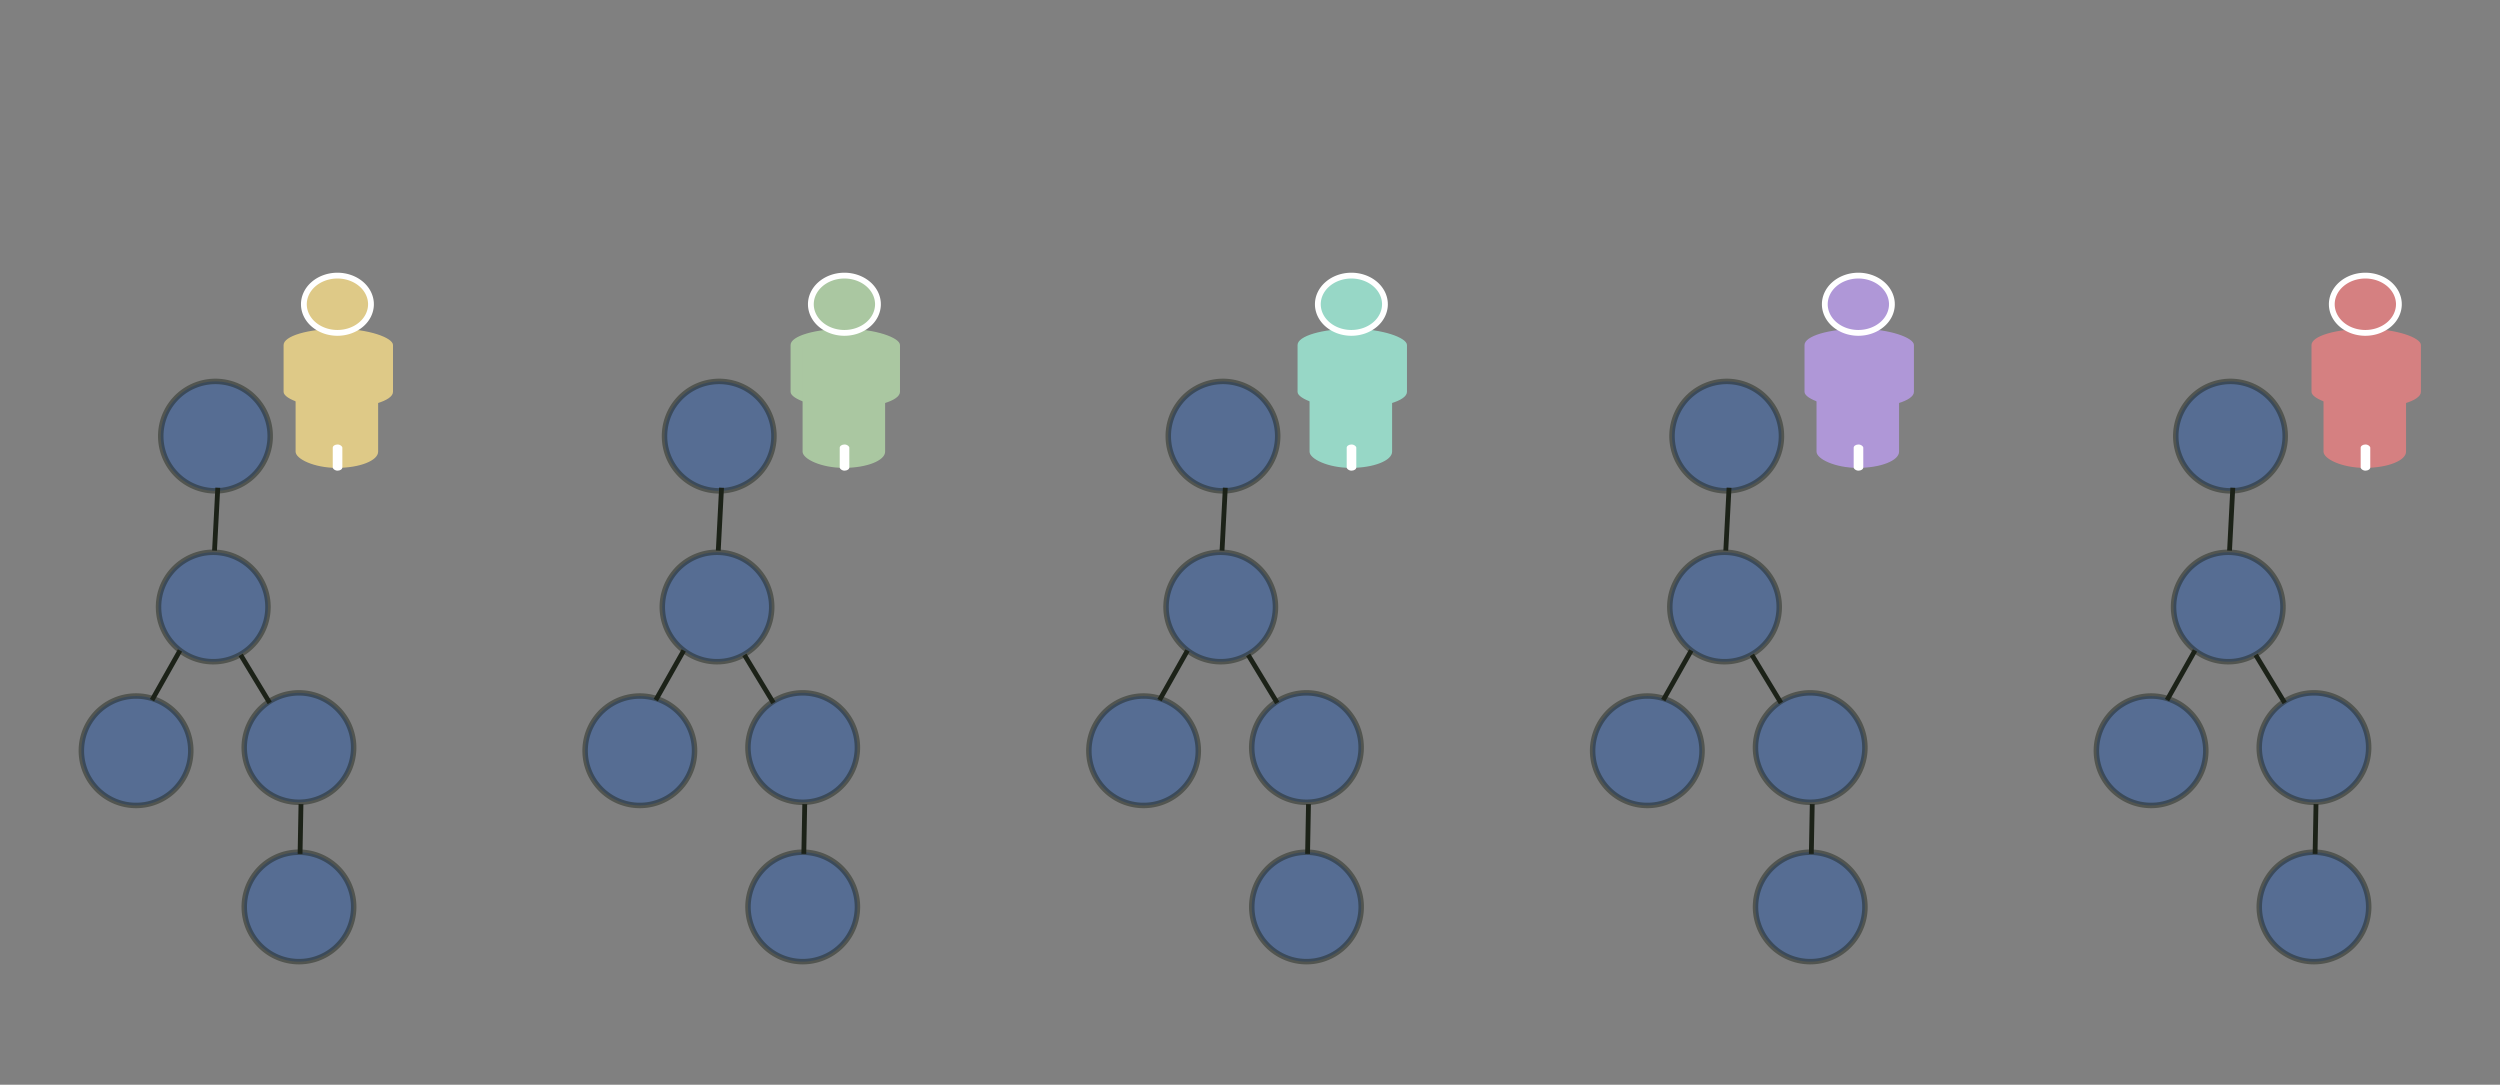 <?xml version="1.0" encoding="UTF-8" standalone="no"?>
<!-- Created with Inkscape (http://www.inkscape.org/) -->

<svg
   xmlns:dc="http://purl.org/dc/elements/1.1/"
   xmlns:cc="http://creativecommons.org/ns#"
   xmlns:rdf="http://www.w3.org/1999/02/22-rdf-syntax-ns#"
   xmlns:svg="http://www.w3.org/2000/svg"
   xmlns="http://www.w3.org/2000/svg"
   xmlns:sodipodi="http://sodipodi.sourceforge.net/DTD/sodipodi-0.dtd"
   xmlns:inkscape="http://www.inkscape.org/namespaces/inkscape"
   width="154.103mm"
   height="66.863mm"
   viewBox="0 0 154.103 66.863"
   version="1.1"
   id="svg8"
   inkscape:version="0.92.2 (5c3e80d, 2017-08-06)"
   sodipodi:docname="scale-wf-multi.svg">
  <rect x="0" y="0" width="154.103" height="66.863" fill="#808080" stroke="none"/>
  <defs
     id="defs2">
    <marker
       inkscape:stockid="Club"
       orient="auto"
       refY="0"
       refX="0"
       id="Club"
       style="overflow:visible"
       inkscape:isstock="true">
      <path
         id="path1112"
         d="m -1.597,-7.098 c -1.889,0 -3.426,1.537 -3.426,3.426 0,0.657 0.238,1.227 0.559,1.748 -0.039,0.032 -0.08,0.058 -0.117,0.093 -0.622,-0.855 -1.589,-1.445 -2.727,-1.445 -1.889,-1e-7 -3.426,1.537 -3.426,3.426 0,1.889 1.537,3.426 3.426,3.426 0.993,0 1.869,-0.442 2.494,-1.119 -0.125,0.355 -0.21,0.721 -0.21,1.119 0,1.889 1.537,3.426 3.426,3.426 1.889,0 3.426,-1.537 3.426,-3.426 0,-0.793 -0.316,-1.494 -0.769,-2.074 C 2.415,1.766 3.772,2.297 4.766,3.834 4.028,3.096 3.554,1.753 3.554,-0.059 l -0.629,-0.047 0.583,-0.023 c 0,-1.812 0.451,-3.154 1.189,-3.893 -0.959,1.482 -2.257,2.026 -3.566,2.308 0.404,-0.562 0.699,-1.213 0.699,-1.958 0,-1.889 -1.537,-3.426 -3.426,-3.426 z"
         style="fill-rule:evenodd;stroke:#000000;stroke-width:0.746pt"
         transform="scale(0.6)"
         inkscape:connector-curvature="0" />
    </marker>
  </defs>
  <sodipodi:namedview
     id="base"
     pagecolor="#ffffff"
     bordercolor="#666666"
     borderopacity="1.0"
     inkscape:pageopacity="0.0"
     inkscape:pageshadow="2"
     inkscape:zoom="2.2371523"
     inkscape:cx="291.21843"
     inkscape:cy="126.35594"
     inkscape:document-units="mm"
     inkscape:current-layer="g1755"
     showgrid="false"
     fit-margin-top="0"
     fit-margin-left="0"
     fit-margin-right="0"
     fit-margin-bottom="0"
     inkscape:window-width="1920"
     inkscape:window-height="1006"
     inkscape:window-x="0"
     inkscape:window-y="36"
     inkscape:window-maximized="1" />
  <g
     inkscape:label="Layer 1"
     inkscape:groupmode="layer"
     id="layer1"
     transform="translate(-16.626,-184.101)">
    <g
       id="g1514">
      <g
         style="fill:#1751b1;fill-opacity:0.875;stroke:#1c2218;stroke-opacity:1"
         transform="matrix(0.135,0.007,-0.007,0.135,75.475,210.392)"
         id="g871">
        <path
           style="opacity:0.454;fill:#1751b1;fill-opacity:0.875;stroke:#1c2218;stroke-width:2.5;stroke-linecap:round;stroke-linejoin:round;stroke-miterlimit:4;stroke-dasharray:none;stroke-opacity:1"
           id="path817"
           sodipodi:type="arc"
           sodipodi:cx="-365.12497"
           sodipodi:cy="166.9762"
           sodipodi:rx="24.946428"
           sodipodi:ry="24.946428"
           sodipodi:start="2.1755529"
           sodipodi:end="2.1722717"
           sodipodi:open="true"
           d="m -379.309,187.498 a 24.946,24.946 0 0 1 -6.35,-34.689 24.946,24.946 0 0 1 34.683,-6.378 24.946,24.946 0 0 1 6.407,34.678 24.946,24.946 0 0 1 -34.673,6.435" />
        <path
           style="opacity:0.454;fill:#1751b1;fill-opacity:0.875;stroke:#1c2218;stroke-width:2.5;stroke-linecap:round;stroke-linejoin:round;stroke-miterlimit:4;stroke-dasharray:none;stroke-opacity:1"
           id="path817-6"
           sodipodi:type="arc"
           sodipodi:cx="-336.3988"
           sodipodi:cy="21.833313"
           sodipodi:rx="24.946428"
           sodipodi:ry="24.946428"
           sodipodi:start="2.1755529"
           sodipodi:end="2.1722717"
           sodipodi:open="true"
           d="m -350.582,42.355 a 24.946,24.946 0 0 1 -6.35,-34.689 24.946,24.946 0 0 1 34.683,-6.378 24.946,24.946 0 0 1 6.407,34.678 24.946,24.946 0 0 1 -34.673,6.435" />
        <path
           style="opacity:0.454;fill:#1751b1;fill-opacity:0.875;stroke:#1c2218;stroke-width:2.5;stroke-linecap:round;stroke-linejoin:round;stroke-miterlimit:4;stroke-dasharray:none;stroke-opacity:1"
           id="path817-8"
           sodipodi:type="arc"
           sodipodi:cx="-287.26193"
           sodipodi:cy="234.25594"
           sodipodi:rx="24.946428"
           sodipodi:ry="24.946428"
           sodipodi:start="2.1755529"
           sodipodi:end="2.1722717"
           sodipodi:open="true"
           d="m -301.446,254.778 a 24.946,24.946 0 0 1 -6.35,-34.689 24.946,24.946 0 0 1 34.683,-6.378 24.946,24.946 0 0 1 6.407,34.678 24.946,24.946 0 0 1 -34.673,6.435" />
        <path
           style="opacity:0.454;fill:#1751b1;fill-opacity:0.875;stroke:#1c2218;stroke-width:2.5;stroke-linecap:round;stroke-linejoin:round;stroke-miterlimit:4;stroke-dasharray:none;stroke-opacity:1"
           id="path817-5"
           sodipodi:type="arc"
           sodipodi:cx="-333.375"
           sodipodi:cy="99.696404"
           sodipodi:rx="24.946428"
           sodipodi:ry="24.946428"
           sodipodi:start="2.1755529"
           sodipodi:end="2.1722717"
           sodipodi:open="true"
           d="m -347.559,120.218 a 24.946,24.946 0 0 1 -6.35,-34.689 24.946,24.946 0 0 1 34.683,-6.378 24.946,24.946 0 0 1 6.407,34.678 24.946,24.946 0 0 1 -34.673,6.435" />
        <path
           style="opacity:0.454;fill:#1751b1;fill-opacity:0.875;stroke:#1c2218;stroke-width:2.5;stroke-linecap:round;stroke-linejoin:round;stroke-miterlimit:4;stroke-dasharray:none;stroke-opacity:1"
           id="path817-0"
           sodipodi:type="arc"
           sodipodi:cx="-291.04169"
           sodipodi:cy="161.68449"
           sodipodi:rx="24.946428"
           sodipodi:ry="24.946428"
           sodipodi:start="2.1755529"
           sodipodi:end="2.1722717"
           sodipodi:open="true"
           d="m -305.225,182.206 a 24.946,24.946 0 0 1 -6.35,-34.689 24.946,24.946 0 0 1 34.683,-6.378 24.946,24.946 0 0 1 6.407,34.678 24.946,24.946 0 0 1 -34.673,6.435" />
        <path
           style="fill:#1751b1;fill-opacity:0.875;stroke:#1c2218;stroke-width:2.2;stroke-linecap:butt;stroke-linejoin:miter;stroke-miterlimit:4;stroke-dasharray:none;stroke-opacity:1"
           d="M -334.131,45.268 V 73.994"
           id="path854"
           inkscape:connector-curvature="0" />
        <path
           style="fill:#1751b1;fill-opacity:0.875;stroke:#1c2218;stroke-width:2.2;stroke-linecap:butt;stroke-linejoin:miter;stroke-miterlimit:4;stroke-dasharray:none;stroke-opacity:1"
           d="m -319.768,120.863 14.363,21.167"
           id="path856"
           inkscape:connector-curvature="0" />
        <path
           style="fill:#1751b1;fill-opacity:0.875;stroke:#1c2218;stroke-width:2.2;stroke-linecap:butt;stroke-linejoin:miter;stroke-miterlimit:4;stroke-dasharray:none;stroke-opacity:1"
           d="m -347.491,120.265 -11.586,23.277"
           id="path858"
           inkscape:connector-curvature="0" />
        <path
           style="fill:#1751b1;fill-opacity:0.875;stroke:#1c2218;stroke-width:2.2;stroke-linecap:butt;stroke-linejoin:miter;stroke-miterlimit:4;stroke-dasharray:none;stroke-opacity:1"
           d="m -288.774,187.387 0.756,22.679"
           id="path860"
           inkscape:connector-curvature="0" />
      </g>
      <g
         style="fill:#1751b1;fill-opacity:0.875;stroke:#1c2218;stroke-opacity:1"
         transform="matrix(0.135,0.007,-0.007,0.135,199.683,210.392)"
         id="g871-9">
        <path
           style="opacity:0.454;fill:#1751b1;fill-opacity:0.875;stroke:#1c2218;stroke-width:2.5;stroke-linecap:round;stroke-linejoin:round;stroke-miterlimit:4;stroke-dasharray:none;stroke-opacity:1"
           id="path817-2"
           sodipodi:type="arc"
           sodipodi:cx="-365.12497"
           sodipodi:cy="166.9762"
           sodipodi:rx="24.946428"
           sodipodi:ry="24.946428"
           sodipodi:start="2.1755529"
           sodipodi:end="2.1722717"
           sodipodi:open="true"
           d="m -379.309,187.498 a 24.946,24.946 0 0 1 -6.35,-34.689 24.946,24.946 0 0 1 34.683,-6.378 24.946,24.946 0 0 1 6.407,34.678 24.946,24.946 0 0 1 -34.673,6.435" />
        <path
           style="opacity:0.454;fill:#1751b1;fill-opacity:0.875;stroke:#1c2218;stroke-width:2.5;stroke-linecap:round;stroke-linejoin:round;stroke-miterlimit:4;stroke-dasharray:none;stroke-opacity:1"
           id="path817-6-5"
           sodipodi:type="arc"
           sodipodi:cx="-336.3988"
           sodipodi:cy="21.833313"
           sodipodi:rx="24.946428"
           sodipodi:ry="24.946428"
           sodipodi:start="2.1755529"
           sodipodi:end="2.1722717"
           sodipodi:open="true"
           d="m -350.582,42.355 a 24.946,24.946 0 0 1 -6.35,-34.689 24.946,24.946 0 0 1 34.683,-6.378 24.946,24.946 0 0 1 6.407,34.678 24.946,24.946 0 0 1 -34.673,6.435" />
        <path
           style="opacity:0.454;fill:#1751b1;fill-opacity:0.875;stroke:#1c2218;stroke-width:2.5;stroke-linecap:round;stroke-linejoin:round;stroke-miterlimit:4;stroke-dasharray:none;stroke-opacity:1"
           id="path817-8-0"
           sodipodi:type="arc"
           sodipodi:cx="-287.26193"
           sodipodi:cy="234.25594"
           sodipodi:rx="24.946428"
           sodipodi:ry="24.946428"
           sodipodi:start="2.1755529"
           sodipodi:end="2.1722717"
           sodipodi:open="true"
           d="m -301.446,254.778 a 24.946,24.946 0 0 1 -6.35,-34.689 24.946,24.946 0 0 1 34.683,-6.378 24.946,24.946 0 0 1 6.407,34.678 24.946,24.946 0 0 1 -34.673,6.435" />
        <path
           style="opacity:0.454;fill:#1751b1;fill-opacity:0.875;stroke:#1c2218;stroke-width:2.5;stroke-linecap:round;stroke-linejoin:round;stroke-miterlimit:4;stroke-dasharray:none;stroke-opacity:1"
           id="path817-5-0"
           sodipodi:type="arc"
           sodipodi:cx="-333.375"
           sodipodi:cy="99.696404"
           sodipodi:rx="24.946428"
           sodipodi:ry="24.946428"
           sodipodi:start="2.1755529"
           sodipodi:end="2.1722717"
           sodipodi:open="true"
           d="m -347.559,120.218 a 24.946,24.946 0 0 1 -6.35,-34.689 24.946,24.946 0 0 1 34.683,-6.378 24.946,24.946 0 0 1 6.407,34.678 24.946,24.946 0 0 1 -34.673,6.435" />
        <path
           style="opacity:0.454;fill:#1751b1;fill-opacity:0.875;stroke:#1c2218;stroke-width:2.5;stroke-linecap:round;stroke-linejoin:round;stroke-miterlimit:4;stroke-dasharray:none;stroke-opacity:1"
           id="path817-0-4"
           sodipodi:type="arc"
           sodipodi:cx="-291.04169"
           sodipodi:cy="161.68449"
           sodipodi:rx="24.946428"
           sodipodi:ry="24.946428"
           sodipodi:start="2.1755529"
           sodipodi:end="2.1722717"
           sodipodi:open="true"
           d="m -305.225,182.206 a 24.946,24.946 0 0 1 -6.35,-34.689 24.946,24.946 0 0 1 34.683,-6.378 24.946,24.946 0 0 1 6.407,34.678 24.946,24.946 0 0 1 -34.673,6.435" />
        <path
           style="fill:#1751b1;fill-opacity:0.875;stroke:#1c2218;stroke-width:2.2;stroke-linecap:butt;stroke-linejoin:miter;stroke-miterlimit:4;stroke-dasharray:none;stroke-opacity:1"
           d="M -334.131,45.268 V 73.994"
           id="path854-8"
           inkscape:connector-curvature="0" />
        <path
           style="fill:#1751b1;fill-opacity:0.875;stroke:#1c2218;stroke-width:2.2;stroke-linecap:butt;stroke-linejoin:miter;stroke-miterlimit:4;stroke-dasharray:none;stroke-opacity:1"
           d="m -319.768,120.863 14.363,21.167"
           id="path856-3"
           inkscape:connector-curvature="0" />
        <path
           style="fill:#1751b1;fill-opacity:0.875;stroke:#1c2218;stroke-width:2.2;stroke-linecap:butt;stroke-linejoin:miter;stroke-miterlimit:4;stroke-dasharray:none;stroke-opacity:1"
           d="m -347.491,120.265 -11.586,23.277"
           id="path858-3"
           inkscape:connector-curvature="0" />
        <path
           style="fill:#1751b1;fill-opacity:0.875;stroke:#1c2218;stroke-width:2.2;stroke-linecap:butt;stroke-linejoin:miter;stroke-miterlimit:4;stroke-dasharray:none;stroke-opacity:1"
           d="m -288.774,187.387 0.756,22.679"
           id="path860-0"
           inkscape:connector-curvature="0" />
      </g>
      <g
         style="fill:#1751b1;fill-opacity:0.875;stroke:#1c2218;stroke-opacity:1"
         transform="matrix(0.135,0.007,-0.007,0.135,168.631,210.392)"
         id="g871-4">
        <path
           style="opacity:0.454;fill:#1751b1;fill-opacity:0.875;stroke:#1c2218;stroke-width:2.5;stroke-linecap:round;stroke-linejoin:round;stroke-miterlimit:4;stroke-dasharray:none;stroke-opacity:1"
           id="path817-7"
           sodipodi:type="arc"
           sodipodi:cx="-365.12497"
           sodipodi:cy="166.9762"
           sodipodi:rx="24.946428"
           sodipodi:ry="24.946428"
           sodipodi:start="2.1755529"
           sodipodi:end="2.1722717"
           sodipodi:open="true"
           d="m -379.309,187.498 a 24.946,24.946 0 0 1 -6.35,-34.689 24.946,24.946 0 0 1 34.683,-6.378 24.946,24.946 0 0 1 6.407,34.678 24.946,24.946 0 0 1 -34.673,6.435" />
        <path
           style="opacity:0.454;fill:#1751b1;fill-opacity:0.875;stroke:#1c2218;stroke-width:2.5;stroke-linecap:round;stroke-linejoin:round;stroke-miterlimit:4;stroke-dasharray:none;stroke-opacity:1"
           id="path817-6-0"
           sodipodi:type="arc"
           sodipodi:cx="-336.3988"
           sodipodi:cy="21.833313"
           sodipodi:rx="24.946428"
           sodipodi:ry="24.946428"
           sodipodi:start="2.1755529"
           sodipodi:end="2.1722717"
           sodipodi:open="true"
           d="m -350.582,42.355 a 24.946,24.946 0 0 1 -6.35,-34.689 24.946,24.946 0 0 1 34.683,-6.378 24.946,24.946 0 0 1 6.407,34.678 24.946,24.946 0 0 1 -34.673,6.435" />
        <path
           style="opacity:0.454;fill:#1751b1;fill-opacity:0.875;stroke:#1c2218;stroke-width:2.5;stroke-linecap:round;stroke-linejoin:round;stroke-miterlimit:4;stroke-dasharray:none;stroke-opacity:1"
           id="path817-8-03"
           sodipodi:type="arc"
           sodipodi:cx="-287.26193"
           sodipodi:cy="234.25594"
           sodipodi:rx="24.946428"
           sodipodi:ry="24.946428"
           sodipodi:start="2.1755529"
           sodipodi:end="2.1722717"
           sodipodi:open="true"
           d="m -301.446,254.778 a 24.946,24.946 0 0 1 -6.35,-34.689 24.946,24.946 0 0 1 34.683,-6.378 24.946,24.946 0 0 1 6.407,34.678 24.946,24.946 0 0 1 -34.673,6.435" />
        <path
           style="opacity:0.454;fill:#1751b1;fill-opacity:0.875;stroke:#1c2218;stroke-width:2.5;stroke-linecap:round;stroke-linejoin:round;stroke-miterlimit:4;stroke-dasharray:none;stroke-opacity:1"
           id="path817-5-2"
           sodipodi:type="arc"
           sodipodi:cx="-333.375"
           sodipodi:cy="99.696404"
           sodipodi:rx="24.946428"
           sodipodi:ry="24.946428"
           sodipodi:start="2.1755529"
           sodipodi:end="2.1722717"
           sodipodi:open="true"
           d="m -347.559,120.218 a 24.946,24.946 0 0 1 -6.35,-34.689 24.946,24.946 0 0 1 34.683,-6.378 24.946,24.946 0 0 1 6.407,34.678 24.946,24.946 0 0 1 -34.673,6.435" />
        <path
           style="opacity:0.454;fill:#1751b1;fill-opacity:0.875;stroke:#1c2218;stroke-width:2.5;stroke-linecap:round;stroke-linejoin:round;stroke-miterlimit:4;stroke-dasharray:none;stroke-opacity:1"
           id="path817-0-5"
           sodipodi:type="arc"
           sodipodi:cx="-291.04169"
           sodipodi:cy="161.68449"
           sodipodi:rx="24.946428"
           sodipodi:ry="24.946428"
           sodipodi:start="2.1755529"
           sodipodi:end="2.1722717"
           sodipodi:open="true"
           d="m -305.225,182.206 a 24.946,24.946 0 0 1 -6.35,-34.689 24.946,24.946 0 0 1 34.683,-6.378 24.946,24.946 0 0 1 6.407,34.678 24.946,24.946 0 0 1 -34.673,6.435" />
        <path
           style="fill:#1751b1;fill-opacity:0.875;stroke:#1c2218;stroke-width:2.2;stroke-linecap:butt;stroke-linejoin:miter;stroke-miterlimit:4;stroke-dasharray:none;stroke-opacity:1"
           d="M -334.131,45.268 V 73.994"
           id="path854-2"
           inkscape:connector-curvature="0" />
        <path
           style="fill:#1751b1;fill-opacity:0.875;stroke:#1c2218;stroke-width:2.2;stroke-linecap:butt;stroke-linejoin:miter;stroke-miterlimit:4;stroke-dasharray:none;stroke-opacity:1"
           d="m -319.768,120.863 14.363,21.167"
           id="path856-0"
           inkscape:connector-curvature="0" />
        <path
           style="fill:#1751b1;fill-opacity:0.875;stroke:#1c2218;stroke-width:2.2;stroke-linecap:butt;stroke-linejoin:miter;stroke-miterlimit:4;stroke-dasharray:none;stroke-opacity:1"
           d="m -347.491,120.265 -11.586,23.277"
           id="path858-8"
           inkscape:connector-curvature="0" />
        <path
           style="fill:#1751b1;fill-opacity:0.875;stroke:#1c2218;stroke-width:2.2;stroke-linecap:butt;stroke-linejoin:miter;stroke-miterlimit:4;stroke-dasharray:none;stroke-opacity:1"
           d="m -288.774,187.387 0.756,22.679"
           id="path860-9"
           inkscape:connector-curvature="0" />
      </g>
      <g
         style="fill:#1751b1;fill-opacity:0.875;stroke:#1c2218;stroke-opacity:1"
         transform="matrix(0.135,0.007,-0.007,0.135,137.579,210.392)"
         id="g871-2">
        <path
           style="opacity:0.454;fill:#1751b1;fill-opacity:0.875;stroke:#1c2218;stroke-width:2.5;stroke-linecap:round;stroke-linejoin:round;stroke-miterlimit:4;stroke-dasharray:none;stroke-opacity:1"
           id="path817-1"
           sodipodi:type="arc"
           sodipodi:cx="-365.12497"
           sodipodi:cy="166.9762"
           sodipodi:rx="24.946428"
           sodipodi:ry="24.946428"
           sodipodi:start="2.1755529"
           sodipodi:end="2.1722717"
           sodipodi:open="true"
           d="m -379.309,187.498 a 24.946,24.946 0 0 1 -6.35,-34.689 24.946,24.946 0 0 1 34.683,-6.378 24.946,24.946 0 0 1 6.407,34.678 24.946,24.946 0 0 1 -34.673,6.435" />
        <path
           style="opacity:0.454;fill:#1751b1;fill-opacity:0.875;stroke:#1c2218;stroke-width:2.5;stroke-linecap:round;stroke-linejoin:round;stroke-miterlimit:4;stroke-dasharray:none;stroke-opacity:1"
           id="path817-6-7"
           sodipodi:type="arc"
           sodipodi:cx="-336.3988"
           sodipodi:cy="21.833313"
           sodipodi:rx="24.946428"
           sodipodi:ry="24.946428"
           sodipodi:start="2.1755529"
           sodipodi:end="2.1722717"
           sodipodi:open="true"
           d="m -350.582,42.355 a 24.946,24.946 0 0 1 -6.35,-34.689 24.946,24.946 0 0 1 34.683,-6.378 24.946,24.946 0 0 1 6.407,34.678 24.946,24.946 0 0 1 -34.673,6.435" />
        <path
           style="opacity:0.454;fill:#1751b1;fill-opacity:0.875;stroke:#1c2218;stroke-width:2.5;stroke-linecap:round;stroke-linejoin:round;stroke-miterlimit:4;stroke-dasharray:none;stroke-opacity:1"
           id="path817-8-8"
           sodipodi:type="arc"
           sodipodi:cx="-287.26193"
           sodipodi:cy="234.25594"
           sodipodi:rx="24.946428"
           sodipodi:ry="24.946428"
           sodipodi:start="2.1755529"
           sodipodi:end="2.1722717"
           sodipodi:open="true"
           d="m -301.446,254.778 a 24.946,24.946 0 0 1 -6.35,-34.689 24.946,24.946 0 0 1 34.683,-6.378 24.946,24.946 0 0 1 6.407,34.678 24.946,24.946 0 0 1 -34.673,6.435" />
        <path
           style="opacity:0.454;fill:#1751b1;fill-opacity:0.875;stroke:#1c2218;stroke-width:2.5;stroke-linecap:round;stroke-linejoin:round;stroke-miterlimit:4;stroke-dasharray:none;stroke-opacity:1"
           id="path817-5-27"
           sodipodi:type="arc"
           sodipodi:cx="-333.375"
           sodipodi:cy="99.696404"
           sodipodi:rx="24.946428"
           sodipodi:ry="24.946428"
           sodipodi:start="2.1755529"
           sodipodi:end="2.1722717"
           sodipodi:open="true"
           d="m -347.559,120.218 a 24.946,24.946 0 0 1 -6.35,-34.689 24.946,24.946 0 0 1 34.683,-6.378 24.946,24.946 0 0 1 6.407,34.678 24.946,24.946 0 0 1 -34.673,6.435" />
        <path
           style="opacity:0.454;fill:#1751b1;fill-opacity:0.875;stroke:#1c2218;stroke-width:2.5;stroke-linecap:round;stroke-linejoin:round;stroke-miterlimit:4;stroke-dasharray:none;stroke-opacity:1"
           id="path817-0-6"
           sodipodi:type="arc"
           sodipodi:cx="-291.04169"
           sodipodi:cy="161.68449"
           sodipodi:rx="24.946428"
           sodipodi:ry="24.946428"
           sodipodi:start="2.1755529"
           sodipodi:end="2.1722717"
           sodipodi:open="true"
           d="m -305.225,182.206 a 24.946,24.946 0 0 1 -6.35,-34.689 24.946,24.946 0 0 1 34.683,-6.378 24.946,24.946 0 0 1 6.407,34.678 24.946,24.946 0 0 1 -34.673,6.435" />
        <path
           style="fill:#1751b1;fill-opacity:0.875;stroke:#1c2218;stroke-width:2.2;stroke-linecap:butt;stroke-linejoin:miter;stroke-miterlimit:4;stroke-dasharray:none;stroke-opacity:1"
           d="M -334.131,45.268 V 73.994"
           id="path854-3"
           inkscape:connector-curvature="0" />
        <path
           style="fill:#1751b1;fill-opacity:0.875;stroke:#1c2218;stroke-width:2.2;stroke-linecap:butt;stroke-linejoin:miter;stroke-miterlimit:4;stroke-dasharray:none;stroke-opacity:1"
           d="m -319.768,120.863 14.363,21.167"
           id="path856-39"
           inkscape:connector-curvature="0" />
        <path
           style="fill:#1751b1;fill-opacity:0.875;stroke:#1c2218;stroke-width:2.2;stroke-linecap:butt;stroke-linejoin:miter;stroke-miterlimit:4;stroke-dasharray:none;stroke-opacity:1"
           d="m -347.491,120.265 -11.586,23.277"
           id="path858-4"
           inkscape:connector-curvature="0" />
        <path
           style="fill:#1751b1;fill-opacity:0.875;stroke:#1c2218;stroke-width:2.2;stroke-linecap:butt;stroke-linejoin:miter;stroke-miterlimit:4;stroke-dasharray:none;stroke-opacity:1"
           d="m -288.774,187.387 0.756,22.679"
           id="path860-7"
           inkscape:connector-curvature="0" />
      </g>
      <g
         style="fill:#1751b1;fill-opacity:0.875;stroke:#1c2218;stroke-opacity:1"
         transform="matrix(0.135,0.007,-0.007,0.135,106.527,210.392)"
         id="g871-46">
        <path
           style="opacity:0.454;fill:#1751b1;fill-opacity:0.875;stroke:#1c2218;stroke-width:2.5;stroke-linecap:round;stroke-linejoin:round;stroke-miterlimit:4;stroke-dasharray:none;stroke-opacity:1"
           id="path817-9"
           sodipodi:type="arc"
           sodipodi:cx="-365.12497"
           sodipodi:cy="166.9762"
           sodipodi:rx="24.946428"
           sodipodi:ry="24.946428"
           sodipodi:start="2.1755529"
           sodipodi:end="2.1722717"
           sodipodi:open="true"
           d="m -379.309,187.498 a 24.946,24.946 0 0 1 -6.35,-34.689 24.946,24.946 0 0 1 34.683,-6.378 24.946,24.946 0 0 1 6.407,34.678 24.946,24.946 0 0 1 -34.673,6.435" />
        <path
           style="opacity:0.454;fill:#1751b1;fill-opacity:0.875;stroke:#1c2218;stroke-width:2.5;stroke-linecap:round;stroke-linejoin:round;stroke-miterlimit:4;stroke-dasharray:none;stroke-opacity:1"
           id="path817-6-8"
           sodipodi:type="arc"
           sodipodi:cx="-336.3988"
           sodipodi:cy="21.833313"
           sodipodi:rx="24.946428"
           sodipodi:ry="24.946428"
           sodipodi:start="2.1755529"
           sodipodi:end="2.1722717"
           sodipodi:open="true"
           d="m -350.582,42.355 a 24.946,24.946 0 0 1 -6.35,-34.689 24.946,24.946 0 0 1 34.683,-6.378 24.946,24.946 0 0 1 6.407,34.678 24.946,24.946 0 0 1 -34.673,6.435" />
        <path
           style="opacity:0.454;fill:#1751b1;fill-opacity:0.875;stroke:#1c2218;stroke-width:2.5;stroke-linecap:round;stroke-linejoin:round;stroke-miterlimit:4;stroke-dasharray:none;stroke-opacity:1"
           id="path817-8-4"
           sodipodi:type="arc"
           sodipodi:cx="-287.26193"
           sodipodi:cy="234.25594"
           sodipodi:rx="24.946428"
           sodipodi:ry="24.946428"
           sodipodi:start="2.1755529"
           sodipodi:end="2.1722717"
           sodipodi:open="true"
           d="m -301.446,254.778 a 24.946,24.946 0 0 1 -6.35,-34.689 24.946,24.946 0 0 1 34.683,-6.378 24.946,24.946 0 0 1 6.407,34.678 24.946,24.946 0 0 1 -34.673,6.435" />
        <path
           style="opacity:0.454;fill:#1751b1;fill-opacity:0.875;stroke:#1c2218;stroke-width:2.5;stroke-linecap:round;stroke-linejoin:round;stroke-miterlimit:4;stroke-dasharray:none;stroke-opacity:1"
           id="path817-5-24"
           sodipodi:type="arc"
           sodipodi:cx="-333.375"
           sodipodi:cy="99.696404"
           sodipodi:rx="24.946428"
           sodipodi:ry="24.946428"
           sodipodi:start="2.1755529"
           sodipodi:end="2.1722717"
           sodipodi:open="true"
           d="m -347.559,120.218 a 24.946,24.946 0 0 1 -6.35,-34.689 24.946,24.946 0 0 1 34.683,-6.378 24.946,24.946 0 0 1 6.407,34.678 24.946,24.946 0 0 1 -34.673,6.435" />
        <path
           style="opacity:0.454;fill:#1751b1;fill-opacity:0.875;stroke:#1c2218;stroke-width:2.5;stroke-linecap:round;stroke-linejoin:round;stroke-miterlimit:4;stroke-dasharray:none;stroke-opacity:1"
           id="path817-0-47"
           sodipodi:type="arc"
           sodipodi:cx="-291.04169"
           sodipodi:cy="161.68449"
           sodipodi:rx="24.946428"
           sodipodi:ry="24.946428"
           sodipodi:start="2.1755529"
           sodipodi:end="2.1722717"
           sodipodi:open="true"
           d="m -305.225,182.206 a 24.946,24.946 0 0 1 -6.35,-34.689 24.946,24.946 0 0 1 34.683,-6.378 24.946,24.946 0 0 1 6.407,34.678 24.946,24.946 0 0 1 -34.673,6.435" />
        <path
           style="fill:#1751b1;fill-opacity:0.875;stroke:#1c2218;stroke-width:2.2;stroke-linecap:butt;stroke-linejoin:miter;stroke-miterlimit:4;stroke-dasharray:none;stroke-opacity:1"
           d="M -334.131,45.268 V 73.994"
           id="path854-1"
           inkscape:connector-curvature="0" />
        <path
           style="fill:#1751b1;fill-opacity:0.875;stroke:#1c2218;stroke-width:2.2;stroke-linecap:butt;stroke-linejoin:miter;stroke-miterlimit:4;stroke-dasharray:none;stroke-opacity:1"
           d="m -319.768,120.863 14.363,21.167"
           id="path856-7"
           inkscape:connector-curvature="0" />
        <path
           style="fill:#1751b1;fill-opacity:0.875;stroke:#1c2218;stroke-width:2.2;stroke-linecap:butt;stroke-linejoin:miter;stroke-miterlimit:4;stroke-dasharray:none;stroke-opacity:1"
           d="m -347.491,120.265 -11.586,23.277"
           id="path858-9"
           inkscape:connector-curvature="0" />
        <path
           style="fill:#1751b1;fill-opacity:0.875;stroke:#1c2218;stroke-width:2.2;stroke-linecap:butt;stroke-linejoin:miter;stroke-miterlimit:4;stroke-dasharray:none;stroke-opacity:1"
           d="m -288.774,187.387 0.756,22.679"
           id="path860-6"
           inkscape:connector-curvature="0" />
      </g>
      <g
         id="g1755">
        <g
           id="g1861"
           transform="translate(-0.946,2.957)">
          <rect
             style="opacity:1;vector-effect:none;fill:#dec987;fill-opacity:1;stroke:none;stroke-width:0.356;stroke-linecap:round;stroke-linejoin:miter;stroke-miterlimit:4;stroke-dasharray:none;stroke-dashoffset:0;stroke-opacity:1"
             id="rect1747"
             width="6.744"
             height="4.889"
             x="35.053"
             y="201.411"
             rx="6.998"
             ry="1" />
          <rect
             ry="1"
             style="opacity:1;vector-effect:none;fill:#dec987;fill-opacity:1;stroke:none;stroke-width:0.509;stroke-linecap:round;stroke-linejoin:miter;stroke-miterlimit:4;stroke-dasharray:0.509, 1.018;stroke-dashoffset:0;stroke-opacity:1"
             id="rect1743"
             width="5.088"
             height="8.533"
             x="35.793"
             y="201.452"
             rx="14.771" />
          <path
             style="opacity:1;vector-effect:none;fill:#dec987;fill-opacity:1;stroke:#ffffff;stroke-width:0.358;stroke-linecap:round;stroke-linejoin:miter;stroke-miterlimit:4;stroke-dasharray:none;stroke-dashoffset:0;stroke-opacity:1"
             id="path1741"
             sodipodi:type="arc"
             sodipodi:cx="38.371391"
             sodipodi:cy="199.89755"
             sodipodi:rx="2.0676348"
             sodipodi:ry="1.7647351"
             sodipodi:start="0"
             sodipodi:end="6.2495877"
             sodipodi:open="true"
             d="m 40.439,199.898 a 2.068,1.765 0 0 1 -2.05,1.765 2.068,1.765 0 0 1 -2.085,-1.735 2.068,1.765 0 0 1 2.015,-1.794 2.068,1.765 0 0 1 2.119,1.705" />
        </g>
        <rect
           ry="0.2"
           rx="14.771"
           y="211.5"
           x="37.137"
           height="1.612"
           width="0.592"
           id="rect1749"
           style="opacity:1;vector-effect:none;fill:#ffffff;fill-opacity:1;stroke:none;stroke-width:0.373;stroke-linecap:round;stroke-linejoin:miter;stroke-miterlimit:4;stroke-dasharray:none;stroke-dashoffset:0;stroke-opacity:1" />
        <g
           style="fill:#aac7a1;fill-opacity:1"
           id="g1861-4"
           transform="translate(30.305,2.957)">
          <rect
             style="opacity:1;vector-effect:none;fill:#aac7a1;fill-opacity:1;stroke:none;stroke-width:0.356;stroke-linecap:round;stroke-linejoin:miter;stroke-miterlimit:4;stroke-dasharray:none;stroke-dashoffset:0;stroke-opacity:1"
             id="rect1747-7"
             width="6.744"
             height="4.889"
             x="35.053"
             y="201.411"
             rx="6.998"
             ry="1" />
          <rect
             ry="1"
             style="opacity:1;vector-effect:none;fill:#aac7a1;fill-opacity:1;stroke:none;stroke-width:0.509;stroke-linecap:round;stroke-linejoin:miter;stroke-miterlimit:4;stroke-dasharray:0.509, 1.018;stroke-dashoffset:0;stroke-opacity:1"
             id="rect1743-7"
             width="5.088"
             height="8.533"
             x="35.793"
             y="201.452"
             rx="14.771" />
          <path
             style="opacity:1;vector-effect:none;fill:#aac7a1;fill-opacity:1;stroke:#ffffff;stroke-width:0.358;stroke-linecap:round;stroke-linejoin:miter;stroke-miterlimit:4;stroke-dasharray:none;stroke-dashoffset:0;stroke-opacity:1"
             id="path1741-1"
             sodipodi:type="arc"
             sodipodi:cx="38.371391"
             sodipodi:cy="199.89755"
             sodipodi:rx="2.0676348"
             sodipodi:ry="1.7647351"
             sodipodi:start="0"
             sodipodi:end="6.2495877"
             sodipodi:open="true"
             d="m 40.439,199.898 a 2.068,1.765 0 0 1 -2.05,1.765 2.068,1.765 0 0 1 -2.085,-1.735 2.068,1.765 0 0 1 2.015,-1.794 2.068,1.765 0 0 1 2.119,1.705" />
        </g>
        <rect
           ry="0.2"
           rx="14.771"
           y="211.5"
           x="68.388"
           height="1.612"
           width="0.592"
           id="rect1749-7"
           style="opacity:1;vector-effect:none;fill:#ffffff;fill-opacity:1;stroke:none;stroke-width:0.373;stroke-linecap:round;stroke-linejoin:miter;stroke-miterlimit:4;stroke-dasharray:none;stroke-dashoffset:0;stroke-opacity:1" />
        <g
           id="g1861-2"
           transform="translate(61.556,2.957)"
           style="fill:#97d7c6;fill-opacity:1">
          <rect
             style="opacity:1;vector-effect:none;fill:#97d7c6;fill-opacity:1;stroke:none;stroke-width:0.356;stroke-linecap:round;stroke-linejoin:miter;stroke-miterlimit:4;stroke-dasharray:none;stroke-dashoffset:0;stroke-opacity:1"
             id="rect1747-5"
             width="6.744"
             height="4.889"
             x="35.053"
             y="201.411"
             rx="6.998"
             ry="1" />
          <rect
             ry="1"
             style="opacity:1;vector-effect:none;fill:#97d7c6;fill-opacity:1;stroke:none;stroke-width:0.509;stroke-linecap:round;stroke-linejoin:miter;stroke-miterlimit:4;stroke-dasharray:0.509, 1.018;stroke-dashoffset:0;stroke-opacity:1"
             id="rect1743-5"
             width="5.088"
             height="8.533"
             x="35.793"
             y="201.452"
             rx="14.771" />
          <path
             style="opacity:1;vector-effect:none;fill:#97d7c6;fill-opacity:1;stroke:#ffffff;stroke-width:0.358;stroke-linecap:round;stroke-linejoin:miter;stroke-miterlimit:4;stroke-dasharray:none;stroke-dashoffset:0;stroke-opacity:1"
             id="path1741-2"
             sodipodi:type="arc"
             sodipodi:cx="38.371391"
             sodipodi:cy="199.89755"
             sodipodi:rx="2.0676348"
             sodipodi:ry="1.7647351"
             sodipodi:start="0"
             sodipodi:end="6.2495877"
             sodipodi:open="true"
             d="m 40.439,199.898 a 2.068,1.765 0 0 1 -2.05,1.765 2.068,1.765 0 0 1 -2.085,-1.735 2.068,1.765 0 0 1 2.015,-1.794 2.068,1.765 0 0 1 2.119,1.705" />
        </g>
        <rect
           ry="0.2"
           rx="14.771"
           y="211.5"
           x="99.638"
           height="1.612"
           width="0.592"
           id="rect1749-75"
           style="opacity:1;vector-effect:none;fill:#ffffff;fill-opacity:1;stroke:none;stroke-width:0.373;stroke-linecap:round;stroke-linejoin:miter;stroke-miterlimit:4;stroke-dasharray:none;stroke-dashoffset:0;stroke-opacity:1" />
        <g
           id="g1861-26"
           transform="translate(92.806,2.957)"
           style="fill:#af97d7;fill-opacity:1">
          <rect
             style="opacity:1;vector-effect:none;fill:#af97d7;fill-opacity:1;stroke:none;stroke-width:0.356;stroke-linecap:round;stroke-linejoin:miter;stroke-miterlimit:4;stroke-dasharray:none;stroke-dashoffset:0;stroke-opacity:1"
             id="rect1747-76"
             width="6.744"
             height="4.889"
             x="35.053"
             y="201.411"
             rx="6.998"
             ry="1" />
          <rect
             ry="1"
             style="opacity:1;vector-effect:none;fill:#af97d7;fill-opacity:1;stroke:none;stroke-width:0.509;stroke-linecap:round;stroke-linejoin:miter;stroke-miterlimit:4;stroke-dasharray:0.509, 1.018;stroke-dashoffset:0;stroke-opacity:1"
             id="rect1743-1"
             width="5.088"
             height="8.533"
             x="35.793"
             y="201.452"
             rx="14.771" />
          <path
             style="opacity:1;vector-effect:none;fill:#af97d7;fill-opacity:1;stroke:#ffffff;stroke-width:0.358;stroke-linecap:round;stroke-linejoin:miter;stroke-miterlimit:4;stroke-dasharray:none;stroke-dashoffset:0;stroke-opacity:1"
             id="path1741-7"
             sodipodi:type="arc"
             sodipodi:cx="38.371391"
             sodipodi:cy="199.89755"
             sodipodi:rx="2.0676348"
             sodipodi:ry="1.7647351"
             sodipodi:start="0"
             sodipodi:end="6.2495877"
             sodipodi:open="true"
             d="m 40.439,199.898 a 2.068,1.765 0 0 1 -2.05,1.765 2.068,1.765 0 0 1 -2.085,-1.735 2.068,1.765 0 0 1 2.015,-1.794 2.068,1.765 0 0 1 2.119,1.705" />
        </g>
        <rect
           ry="0.2"
           rx="14.771"
           y="211.5"
           x="130.889"
           height="1.612"
           width="0.592"
           id="rect1749-5"
           style="opacity:1;vector-effect:none;fill:#ffffff;fill-opacity:1;stroke:none;stroke-width:0.373;stroke-linecap:round;stroke-linejoin:miter;stroke-miterlimit:4;stroke-dasharray:none;stroke-dashoffset:0;stroke-opacity:1" />
        <g
           id="g1861-0"
           transform="translate(124.057,2.957)"
           style="fill:#d58081;fill-opacity:1">
          <rect
             style="opacity:1;vector-effect:none;fill:#d58081;fill-opacity:1;stroke:none;stroke-width:0.356;stroke-linecap:round;stroke-linejoin:miter;stroke-miterlimit:4;stroke-dasharray:none;stroke-dashoffset:0;stroke-opacity:1"
             id="rect1747-6"
             width="6.744"
             height="4.889"
             x="35.053"
             y="201.411"
             rx="6.998"
             ry="1" />
          <rect
             ry="1"
             style="opacity:1;vector-effect:none;fill:#d58081;fill-opacity:1;stroke:none;stroke-width:0.509;stroke-linecap:round;stroke-linejoin:miter;stroke-miterlimit:4;stroke-dasharray:0.509, 1.018;stroke-dashoffset:0;stroke-opacity:1"
             id="rect1743-17"
             width="5.088"
             height="8.533"
             x="35.793"
             y="201.452"
             rx="14.771" />
          <path
             style="opacity:1;vector-effect:none;fill:#d58081;fill-opacity:1;stroke:#ffffff;stroke-width:0.358;stroke-linecap:round;stroke-linejoin:miter;stroke-miterlimit:4;stroke-dasharray:none;stroke-dashoffset:0;stroke-opacity:1"
             id="path1741-3"
             sodipodi:type="arc"
             sodipodi:cx="38.371391"
             sodipodi:cy="199.89755"
             sodipodi:rx="2.0676348"
             sodipodi:ry="1.7647351"
             sodipodi:start="0"
             sodipodi:end="6.2495877"
             sodipodi:open="true"
             d="m 40.439,199.898 a 2.068,1.765 0 0 1 -2.05,1.765 2.068,1.765 0 0 1 -2.085,-1.735 2.068,1.765 0 0 1 2.015,-1.794 2.068,1.765 0 0 1 2.119,1.705" />
        </g>
        <rect
           ry="0.2"
           rx="14.771"
           y="211.5"
           x="162.14"
           height="1.612"
           width="0.592"
           id="rect1749-8"
           style="opacity:1;vector-effect:none;fill:#ffffff;fill-opacity:1;stroke:none;stroke-width:0.373;stroke-linecap:round;stroke-linejoin:miter;stroke-miterlimit:4;stroke-dasharray:none;stroke-dashoffset:0;stroke-opacity:1" />
      </g>
    </g>
  </g>
</svg>

